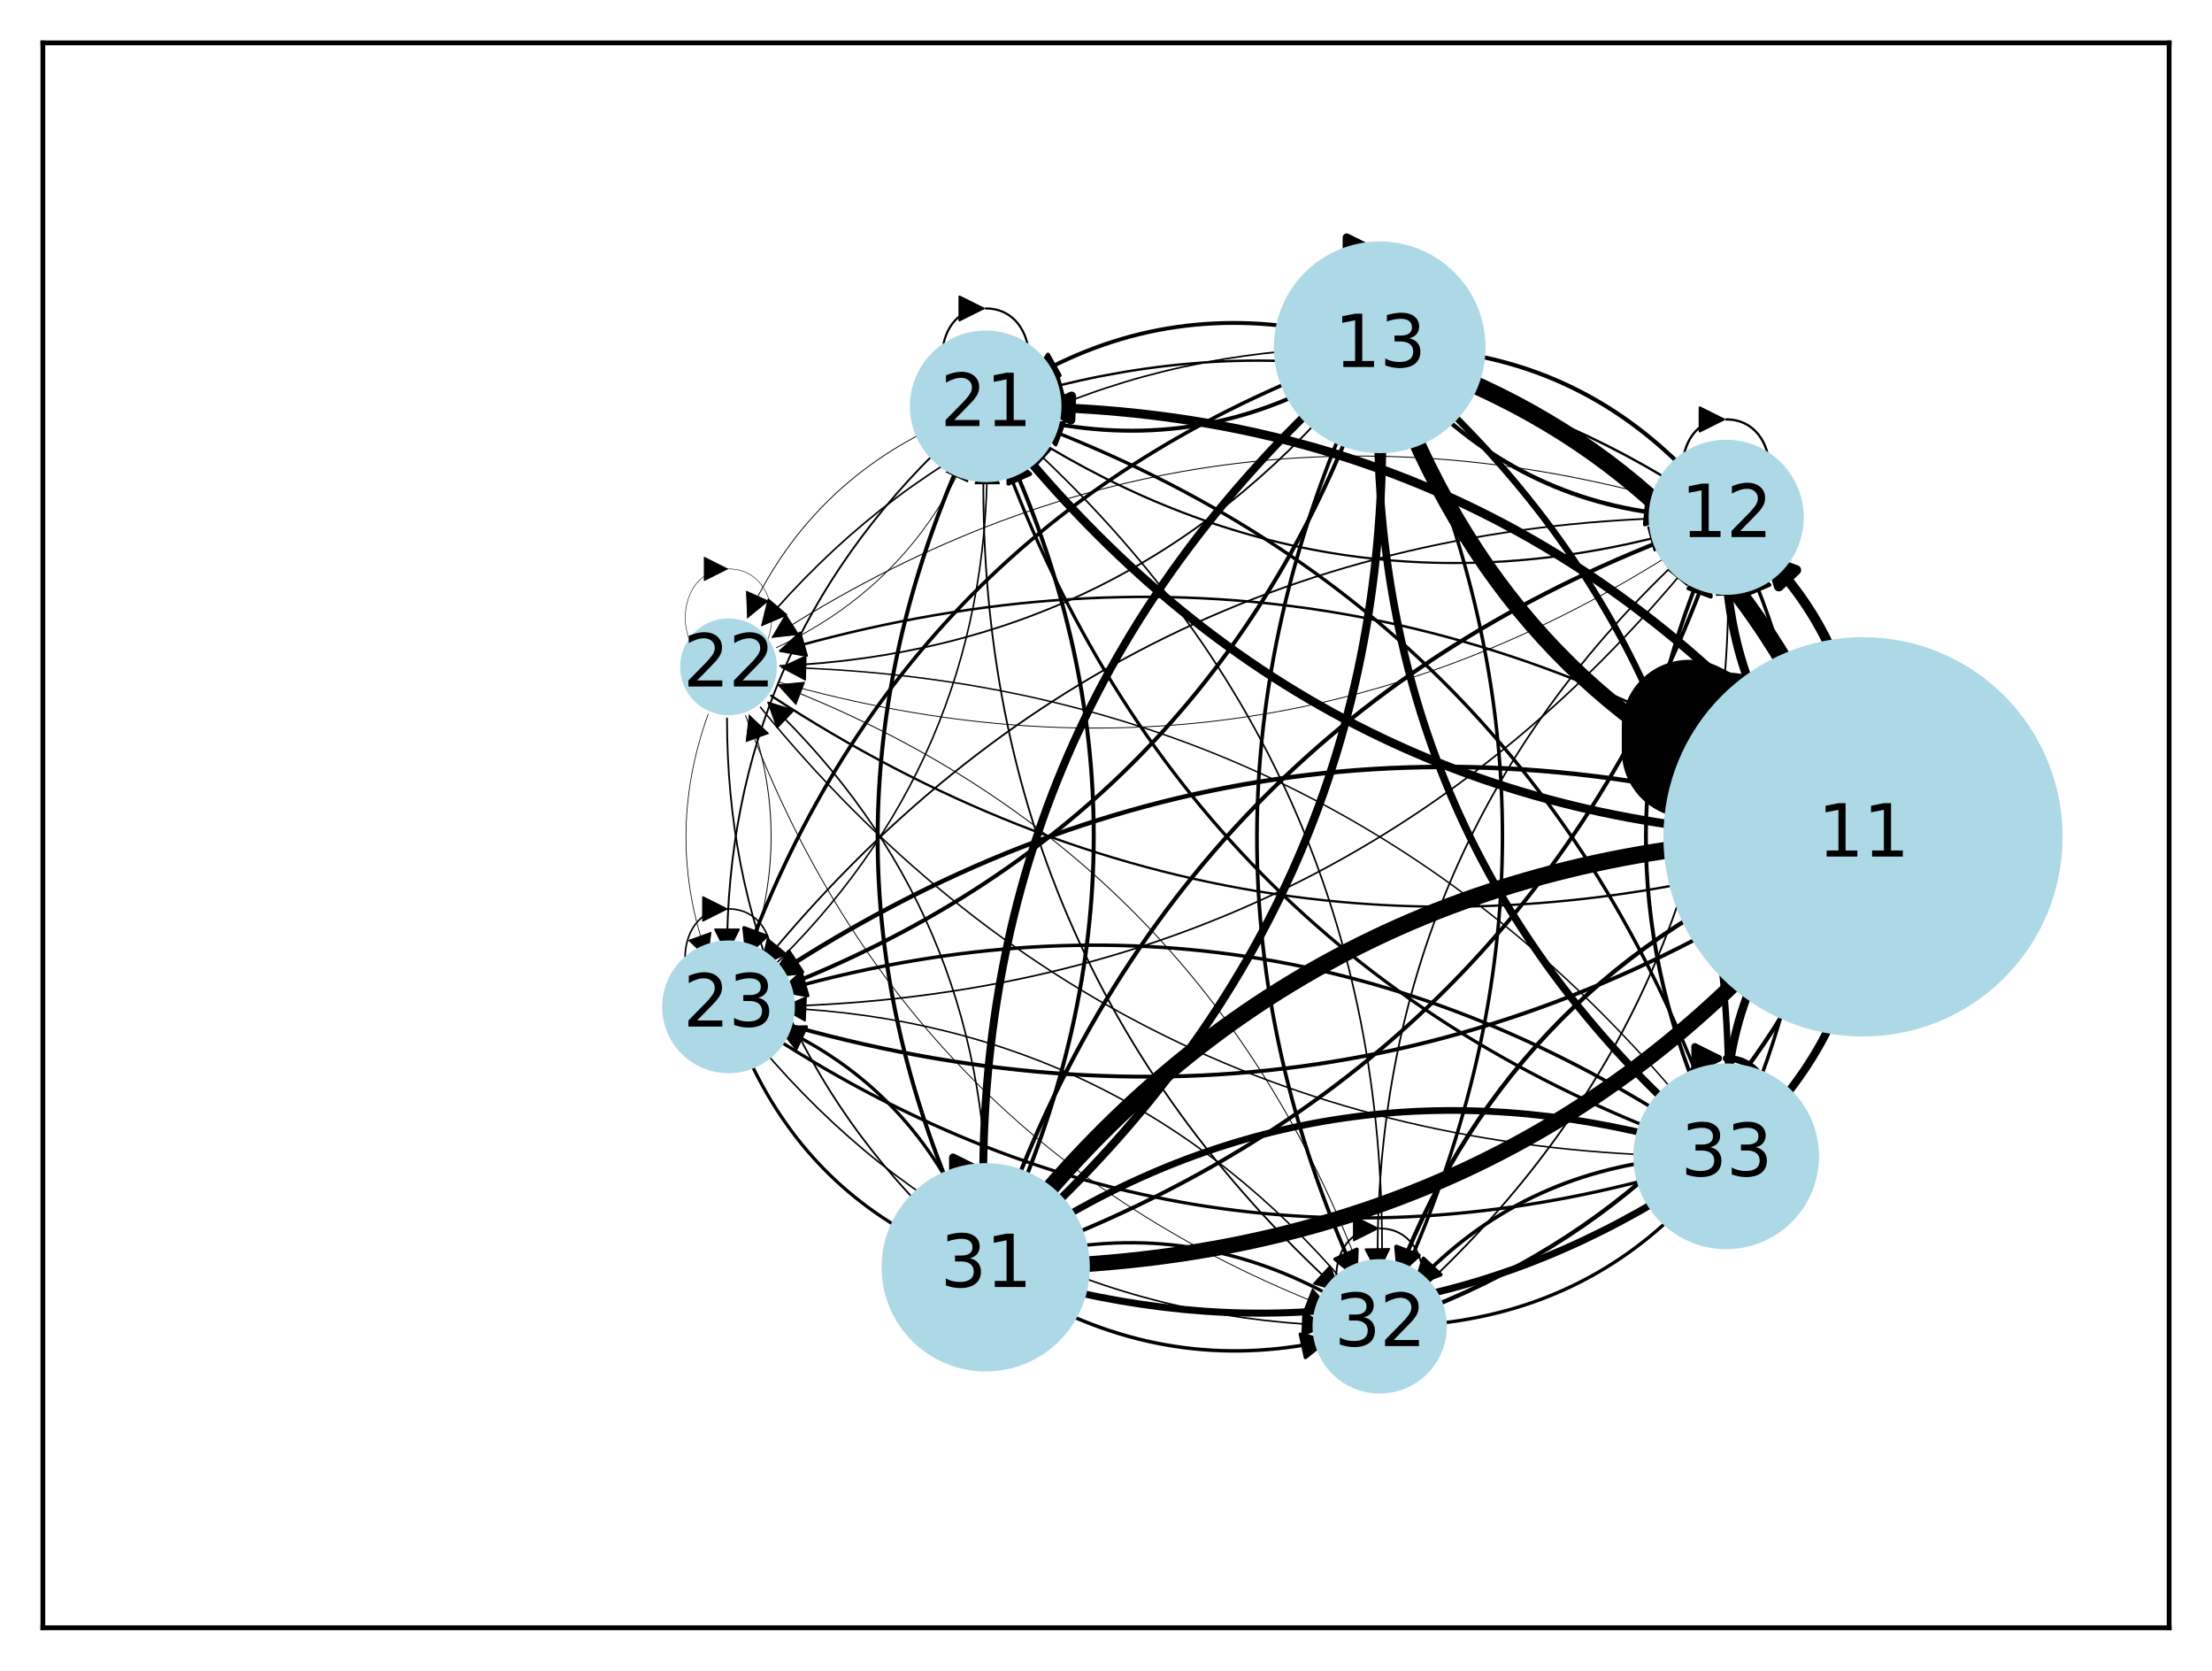 <?xml version="1.0" encoding="utf-8" standalone="no"?>
<!DOCTYPE svg PUBLIC "-//W3C//DTD SVG 1.1//EN"
  "http://www.w3.org/Graphics/SVG/1.1/DTD/svg11.dtd">
<svg xmlns:xlink="http://www.w3.org/1999/xlink" width="371.52pt" height="280.512pt" viewBox="0 0 371.52 280.512" xmlns="http://www.w3.org/2000/svg" version="1.1">
 <defs>
  <style type="text/css">*{stroke-linejoin: round; stroke-linecap: butt}</style>
 </defs>
 <g id="figure_1">
  <g id="patch_1">
   <path d="M 0 280.512 
L 371.52 280.512 
L 371.52 0 
L 0 0 
L 0 280.512 
z
" style="fill: none"/>
  </g>
  <g id="axes_1">
   <g id="patch_2">
    <path d="M 7.2 273.312 
L 364.32 273.312 
L 364.32 7.2 
L 7.2 7.2 
L 7.2 273.312 
z
" style="fill: none"/>
   </g>
   <g id="patch_3">
    <path d="M 312.907 124.069 
C 322.581 124.069 322.581 140.508 312.907 140.508 
C 303.233 140.508 303.233 124.069 287.675 124.069 
" clip-path="url(#pac639b29e4)" style="fill: none; stroke: #000000; stroke-width: 22.568; stroke-linecap: round"/>
    <path d="M 283.675 122.069 
L 287.675 124.069 
L 283.675 126.069 
z
" clip-path="url(#pac639b29e4)" style="stroke: #000000; stroke-width: 22.568; stroke-linecap: round"/>
   </g>
   <g id="patch_4">
    <path d="M 312.932 131.851 
Q 311.672 109.291 297.486 94.174 
" clip-path="url(#pac639b29e4)" style="fill: none; stroke: #000000; stroke-width: 1.668; stroke-linecap: round"/>
    <path d="M 298.765 98.46 
L 297.486 94.174 
L 301.681 95.723 
z
" clip-path="url(#pac639b29e4)" style="stroke: #000000; stroke-width: 1.668; stroke-linecap: round"/>
   </g>
   <g id="patch_5">
    <path d="M 309.993 132.351 
Q 290.263 81.688 242.956 62.585 
" clip-path="url(#pac639b29e4)" style="fill: none; stroke: #000000; stroke-width: 2.997; stroke-linecap: round"/>
    <path d="M 245.916 65.937 
L 242.956 62.585 
L 247.414 62.228 
z
" clip-path="url(#pac639b29e4)" style="stroke: #000000; stroke-width: 2.997; stroke-linecap: round"/>
   </g>
   <g id="patch_6">
    <path d="M 307.525 133.72 
Q 255.661 70.874 175.917 68.383 
" clip-path="url(#pac639b29e4)" style="fill: none; stroke: #000000; stroke-width: 1.521; stroke-linecap: round"/>
    <path d="M 179.853 70.507 
L 175.917 68.383 
L 179.978 66.509 
z
" clip-path="url(#pac639b29e4)" style="stroke: #000000; stroke-width: 1.521; stroke-linecap: round"/>
   </g>
   <g id="patch_7">
    <path d="M 305.742 135.648 
Q 224.219 82.304 131.092 109.284 
" clip-path="url(#pac639b29e4)" style="fill: none; stroke: #000000; stroke-width: 0.418; stroke-linecap: round"/>
    <path d="M 135.491 110.092 
L 131.092 109.284 
L 134.378 106.25 
z
" clip-path="url(#pac639b29e4)" style="stroke: #000000; stroke-width: 0.418; stroke-linecap: round"/>
   </g>
   <g id="patch_8">
    <path d="M 304.633 137.961 
Q 211.056 110.849 130.238 163.729 
" clip-path="url(#pac639b29e4)" style="fill: none; stroke: #000000; stroke-width: 0.754; stroke-linecap: round"/>
    <path d="M 134.68 163.212 
L 130.238 163.729 
L 132.49 159.865 
z
" clip-path="url(#pac639b29e4)" style="stroke: #000000; stroke-width: 0.754; stroke-linecap: round"/>
   </g>
   <g id="patch_9">
    <path d="M 304.245 140.609 
Q 222.801 143.153 172.978 203.526 
" clip-path="url(#pac639b29e4)" style="fill: none; stroke: #000000; stroke-width: 2.868; stroke-linecap: round"/>
    <path d="M 177.067 201.714 
L 172.978 203.526 
L 173.981 199.168 
z
" clip-path="url(#pac639b29e4)" style="stroke: #000000; stroke-width: 2.868; stroke-linecap: round"/>
   </g>
   <g id="patch_10">
    <path d="M 304.787 143.523 
Q 254.373 163.881 234.936 213.794 
" clip-path="url(#pac639b29e4)" style="fill: none; stroke: #000000; stroke-width: 0.72; stroke-linecap: round"/>
    <path d="M 238.252 210.792 
L 234.936 213.794 
L 234.524 209.341 
z
" clip-path="url(#pac639b29e4)" style="stroke: #000000; stroke-width: 0.72; stroke-linecap: round"/>
   </g>
   <g id="patch_11">
    <path d="M 306.622 146.461 
Q 291.159 162.937 289.986 183.943 
" clip-path="url(#pac639b29e4)" style="fill: none; stroke: #000000; stroke-width: 1.393; stroke-linecap: round"/>
    <path d="M 292.206 180.061 
L 289.986 183.943 
L 288.212 179.837 
z
" clip-path="url(#pac639b29e4)" style="stroke: #000000; stroke-width: 1.393; stroke-linecap: round"/>
   </g>
   <g id="patch_12">
    <path d="M 289.899 95.518 
Q 291.159 118.078 305.504 133.363 
" clip-path="url(#pac639b29e4)" style="fill: none; stroke: #000000; stroke-width: 1.46; stroke-linecap: round"/>
    <path d="M 304.225 129.078 
L 305.504 133.363 
L 301.308 131.815 
z
" clip-path="url(#pac639b29e4)" style="stroke: #000000; stroke-width: 1.46; stroke-linecap: round"/>
   </g>
   <g id="patch_13">
    <path d="M 289.924 70.422 
C 299.598 70.422 299.598 86.861 289.924 86.861 
C 280.25 86.861 280.25 70.422 289.493 70.422 
" clip-path="url(#pac639b29e4)" style="fill: none; stroke: #000000; stroke-width: 0.386; stroke-linecap: round"/>
    <path d="M 285.493 68.422 
L 289.493 70.422 
L 285.493 72.422 
z
" clip-path="url(#pac639b29e4)" style="stroke: #000000; stroke-width: 0.386; stroke-linecap: round"/>
   </g>
   <g id="patch_14">
    <path d="M 284.336 80.243 
Q 266.432 61.165 241.158 58.757 
" clip-path="url(#pac639b29e4)" style="fill: none; stroke: #000000; stroke-width: 0.692; stroke-linecap: round"/>
    <path d="M 244.95 61.128 
L 241.158 58.757 
L 245.329 57.146 
z
" clip-path="url(#pac639b29e4)" style="stroke: #000000; stroke-width: 0.692; stroke-linecap: round"/>
   </g>
   <g id="patch_15">
    <path d="M 282.715 82.064 
Q 231.854 50.088 174.287 65.639 
" clip-path="url(#pac639b29e4)" style="fill: none; stroke: #000000; stroke-width: 0.4; stroke-linecap: round"/>
    <path d="M 178.67 66.526 
L 174.287 65.639 
L 177.627 62.665 
z
" clip-path="url(#pac639b29e4)" style="stroke: #000000; stroke-width: 0.4; stroke-linecap: round"/>
   </g>
   <g id="patch_16">
    <path d="M 281.643 84.332 
Q 200.42 61.208 129.686 107.024 
" clip-path="url(#pac639b29e4)" style="fill: none; stroke: #000000; stroke-width: 0.156; stroke-linecap: round"/>
    <path d="M 134.131 106.528 
L 129.686 107.024 
L 131.956 103.171 
z
" clip-path="url(#pac639b29e4)" style="stroke: #000000; stroke-width: 0.156; stroke-linecap: round"/>
   </g>
   <g id="patch_17">
    <path d="M 281.263 86.941 
Q 187.244 89.426 127.94 161.994 
" clip-path="url(#pac639b29e4)" style="fill: none; stroke: #000000; stroke-width: 0.298; stroke-linecap: round"/>
    <path d="M 132.02 160.163 
L 127.94 161.994 
L 128.922 157.631 
z
" clip-path="url(#pac639b29e4)" style="stroke: #000000; stroke-width: 0.298; stroke-linecap: round"/>
   </g>
   <g id="patch_18">
    <path d="M 281.778 89.796 
Q 198.916 121.355 168.656 203.878 
" clip-path="url(#pac639b29e4)" style="fill: none; stroke: #000000; stroke-width: 0.691; stroke-linecap: round"/>
    <path d="M 171.91 200.811 
L 168.656 203.878 
L 168.155 199.433 
z
" clip-path="url(#pac639b29e4)" style="stroke: #000000; stroke-width: 0.691; stroke-linecap: round"/>
   </g>
   <g id="patch_19">
    <path d="M 283.437 92.594 
Q 230.275 141.69 231.401 213.725 
" clip-path="url(#pac639b29e4)" style="fill: none; stroke: #000000; stroke-width: 0.286; stroke-linecap: round"/>
    <path d="M 233.339 209.694 
L 231.401 213.725 
L 229.339 209.757 
z
" clip-path="url(#pac639b29e4)" style="stroke: #000000; stroke-width: 0.286; stroke-linecap: round"/>
   </g>
   <g id="patch_20">
    <path d="M 286.284 94.716 
Q 266.741 140.507 285.999 185.631 
" clip-path="url(#pac639b29e4)" style="fill: none; stroke: #000000; stroke-width: 0.649; stroke-linecap: round"/>
    <path d="M 286.268 181.167 
L 285.999 185.631 
L 282.589 182.737 
z
" clip-path="url(#pac639b29e4)" style="stroke: #000000; stroke-width: 0.649; stroke-linecap: round"/>
   </g>
   <g id="patch_21">
    <path d="M 234.645 66.473 
Q 254.374 117.135 301.974 136.357 
" clip-path="url(#pac639b29e4)" style="fill: none; stroke: #000000; stroke-width: 2.714; stroke-linecap: round"/>
    <path d="M 299.014 133.005 
L 301.974 136.357 
L 297.516 136.714 
z
" clip-path="url(#pac639b29e4)" style="stroke: #000000; stroke-width: 2.714; stroke-linecap: round"/>
   </g>
   <g id="patch_22">
    <path d="M 237.32 64.934 
Q 255.224 84.011 280.468 86.416 
" clip-path="url(#pac639b29e4)" style="fill: none; stroke: #000000; stroke-width: 0.719; stroke-linecap: round"/>
    <path d="M 276.676 84.046 
L 280.468 86.416 
L 276.297 88.028 
z
" clip-path="url(#pac639b29e4)" style="stroke: #000000; stroke-width: 0.719; stroke-linecap: round"/>
   </g>
   <g id="patch_23">
    <path d="M 231.731 41.877 
C 241.405 41.877 241.405 58.316 231.731 58.316 
C 222.057 58.316 222.057 41.877 230.194 41.877 
" clip-path="url(#pac639b29e4)" style="fill: none; stroke: #000000; stroke-width: 1.374; stroke-linecap: round"/>
    <path d="M 226.194 39.877 
L 230.194 41.877 
L 226.194 43.877 
z
" clip-path="url(#pac639b29e4)" style="stroke: #000000; stroke-width: 1.374; stroke-linecap: round"/>
   </g>
   <g id="patch_24">
    <path d="M 223.374 56.035 
Q 196.681 50.184 173.513 63.242 
" clip-path="url(#pac639b29e4)" style="fill: none; stroke: #000000; stroke-width: 0.654; stroke-linecap: round"/>
    <path d="M 177.979 63.02 
L 173.513 63.242 
L 176.015 59.535 
z
" clip-path="url(#pac639b29e4)" style="stroke: #000000; stroke-width: 0.654; stroke-linecap: round"/>
   </g>
   <g id="patch_25">
    <path d="M 223.068 58.476 
Q 165.249 61.093 127.988 104.98 
" clip-path="url(#pac639b29e4)" style="fill: none; stroke: #000000; stroke-width: 0.275; stroke-linecap: round"/>
    <path d="M 132.101 103.226 
L 127.988 104.98 
L 129.052 100.637 
z
" clip-path="url(#pac639b29e4)" style="stroke: #000000; stroke-width: 0.275; stroke-linecap: round"/>
   </g>
   <g id="patch_26">
    <path d="M 223.588 61.272 
Q 152.007 88.953 125.455 160.24 
" clip-path="url(#pac639b29e4)" style="fill: none; stroke: #000000; stroke-width: 0.604; stroke-linecap: round"/>
    <path d="M 128.725 157.189 
L 125.455 160.24 
L 124.977 155.793 
z
" clip-path="url(#pac639b29e4)" style="stroke: #000000; stroke-width: 0.604; stroke-linecap: round"/>
   </g>
   <g id="patch_27">
    <path d="M 225.226 64.035 
Q 163.451 120.476 165.178 202.657 
" clip-path="url(#pac639b29e4)" style="fill: none; stroke: #000000; stroke-width: 1.321; stroke-linecap: round"/>
    <path d="M 167.093 198.616 
L 165.178 202.657 
L 163.094 198.7 
z
" clip-path="url(#pac639b29e4)" style="stroke: #000000; stroke-width: 1.321; stroke-linecap: round"/>
   </g>
   <g id="patch_28">
    <path d="M 228.008 66.134 
Q 194.358 140.508 227.722 214.251 
" clip-path="url(#pac639b29e4)" style="fill: none; stroke: #000000; stroke-width: 0.619; stroke-linecap: round"/>
    <path d="M 227.896 209.782 
L 227.722 214.251 
L 224.251 211.431 
z
" clip-path="url(#pac639b29e4)" style="stroke: #000000; stroke-width: 0.619; stroke-linecap: round"/>
   </g>
   <g id="patch_29">
    <path d="M 231.406 66.967 
Q 230.274 139.322 282.394 187.458 
" clip-path="url(#pac639b29e4)" style="fill: none; stroke: #000000; stroke-width: 1.266; stroke-linecap: round"/>
    <path d="M 280.812 183.275 
L 282.394 187.458 
L 278.098 186.213 
z
" clip-path="url(#pac639b29e4)" style="stroke: #000000; stroke-width: 1.266; stroke-linecap: round"/>
   </g>
   <g id="patch_30">
    <path d="M 170.938 75.017 
Q 222.802 137.863 302.634 140.357 
" clip-path="url(#pac639b29e4)" style="fill: none; stroke: #000000; stroke-width: 1.442; stroke-linecap: round"/>
    <path d="M 298.699 138.233 
L 302.634 140.357 
L 298.574 142.231 
z
" clip-path="url(#pac639b29e4)" style="stroke: #000000; stroke-width: 1.442; stroke-linecap: round"/>
   </g>
   <g id="patch_31">
    <path d="M 172.765 73.026 
Q 223.627 105.002 281.235 89.44 
" clip-path="url(#pac639b29e4)" style="fill: none; stroke: #000000; stroke-width: 0.361; stroke-linecap: round"/>
    <path d="M 276.852 88.552 
L 281.235 89.44 
L 277.895 92.414 
z
" clip-path="url(#pac639b29e4)" style="stroke: #000000; stroke-width: 0.361; stroke-linecap: round"/>
   </g>
   <g id="patch_32">
    <path d="M 173.913 70.51 
Q 200.606 76.361 223.76 63.312 
" clip-path="url(#pac639b29e4)" style="fill: none; stroke: #000000; stroke-width: 0.67; stroke-linecap: round"/>
    <path d="M 219.293 63.533 
L 223.76 63.312 
L 221.257 67.018 
z
" clip-path="url(#pac639b29e4)" style="stroke: #000000; stroke-width: 0.67; stroke-linecap: round"/>
   </g>
   <g id="patch_33">
    <path d="M 165.556 51.791 
C 175.23 51.791 175.23 68.229 165.556 68.229 
C 155.882 68.229 155.882 51.791 165.157 51.791 
" clip-path="url(#pac639b29e4)" style="fill: none; stroke: #000000; stroke-width: 0.357; stroke-linecap: round"/>
    <path d="M 161.157 49.791 
L 165.157 51.791 
L 161.157 53.791 
z
" clip-path="url(#pac639b29e4)" style="stroke: #000000; stroke-width: 0.357; stroke-linecap: round"/>
   </g>
   <g id="patch_34">
    <path d="M 157.515 71.45 
Q 135.486 81.728 125.549 103.737 
" clip-path="url(#pac639b29e4)" style="fill: none; stroke: #000000; stroke-width: 0.143; stroke-linecap: round"/>
    <path d="M 129.018 100.914 
L 125.549 103.737 
L 125.373 99.268 
z
" clip-path="url(#pac639b29e4)" style="stroke: #000000; stroke-width: 0.143; stroke-linecap: round"/>
   </g>
   <g id="patch_35">
    <path d="M 159.11 74.015 
Q 122.104 109.28 122.105 160.052 
" clip-path="url(#pac639b29e4)" style="fill: none; stroke: #000000; stroke-width: 0.31; stroke-linecap: round"/>
    <path d="M 124.105 156.052 
L 122.105 160.052 
L 120.105 156.052 
z
" clip-path="url(#pac639b29e4)" style="stroke: #000000; stroke-width: 0.31; stroke-linecap: round"/>
   </g>
   <g id="patch_36">
    <path d="M 161.853 76.06 
Q 133.12 140.507 161.548 204.272 
" clip-path="url(#pac639b29e4)" style="fill: none; stroke: #000000; stroke-width: 0.669; stroke-linecap: round"/>
    <path d="M 161.746 199.804 
L 161.548 204.272 
L 158.092 201.433 
z
" clip-path="url(#pac639b29e4)" style="stroke: #000000; stroke-width: 0.669; stroke-linecap: round"/>
   </g>
   <g id="patch_37">
    <path d="M 165.209 76.884 
Q 163.452 160.542 224.984 216.76 
" clip-path="url(#pac639b29e4)" style="fill: none; stroke: #000000; stroke-width: 0.295; stroke-linecap: round"/>
    <path d="M 223.38 212.586 
L 224.984 216.76 
L 220.682 215.539 
z
" clip-path="url(#pac639b29e4)" style="stroke: #000000; stroke-width: 0.295; stroke-linecap: round"/>
   </g>
   <g id="patch_38">
    <path d="M 168.389 76.412 
Q 198.915 159.66 281.213 191.005 
" clip-path="url(#pac639b29e4)" style="fill: none; stroke: #000000; stroke-width: 0.539; stroke-linecap: round"/>
    <path d="M 278.187 187.713 
L 281.213 191.005 
L 276.764 191.451 
z
" clip-path="url(#pac639b29e4)" style="stroke: #000000; stroke-width: 0.539; stroke-linecap: round"/>
   </g>
   <g id="patch_39">
    <path d="M 129.528 116.823 
Q 211.051 170.166 304.213 143.176 
" clip-path="url(#pac639b29e4)" style="fill: none; stroke: #000000; stroke-width: 0.385; stroke-linecap: round"/>
    <path d="M 299.815 142.368 
L 304.213 143.176 
L 300.928 146.21 
z
" clip-path="url(#pac639b29e4)" style="stroke: #000000; stroke-width: 0.385; stroke-linecap: round"/>
   </g>
   <g id="patch_40">
    <path d="M 130.645 114.491 
Q 211.867 137.616 282.613 91.792 
" clip-path="url(#pac639b29e4)" style="fill: none; stroke: #000000; stroke-width: 0.144; stroke-linecap: round"/>
    <path d="M 278.168 92.288 
L 282.613 91.792 
L 280.343 95.645 
z
" clip-path="url(#pac639b29e4)" style="stroke: #000000; stroke-width: 0.144; stroke-linecap: round"/>
   </g>
   <g id="patch_41">
    <path d="M 131.026 111.803 
Q 188.845 109.185 226.09 65.318 
" clip-path="url(#pac639b29e4)" style="fill: none; stroke: #000000; stroke-width: 0.298; stroke-linecap: round"/>
    <path d="M 221.976 67.072 
L 226.09 65.318 
L 225.026 69.661 
z
" clip-path="url(#pac639b29e4)" style="stroke: #000000; stroke-width: 0.298; stroke-linecap: round"/>
   </g>
   <g id="patch_42">
    <path d="M 130.405 108.742 
Q 152.433 98.464 162.371 76.453 
" clip-path="url(#pac639b29e4)" style="fill: none; stroke: #000000; stroke-width: 0.141; stroke-linecap: round"/>
    <path d="M 158.902 79.276 
L 162.371 76.453 
L 162.548 80.922 
z
" clip-path="url(#pac639b29e4)" style="stroke: #000000; stroke-width: 0.141; stroke-linecap: round"/>
   </g>
   <g id="patch_43">
    <path d="M 122.363 95.524 
C 132.037 95.524 132.037 111.963 122.363 111.963 
C 112.689 111.963 112.689 95.524 122.269 95.524 
" clip-path="url(#pac639b29e4)" style="fill: none; stroke: #000000; stroke-width: 0.084; stroke-linecap: round"/>
    <path d="M 118.269 93.524 
L 122.269 95.524 
L 118.269 97.524 
z
" clip-path="url(#pac639b29e4)" style="stroke: #000000; stroke-width: 0.084; stroke-linecap: round"/>
   </g>
   <g id="patch_44">
    <path d="M 118.94 119.918 
Q 111.514 140.507 118.895 160.972 
" clip-path="url(#pac639b29e4)" style="fill: none; stroke: #000000; stroke-width: 0.119; stroke-linecap: round"/>
    <path d="M 119.419 156.531 
L 118.895 160.972 
L 115.656 157.888 
z
" clip-path="url(#pac639b29e4)" style="stroke: #000000; stroke-width: 0.119; stroke-linecap: round"/>
   </g>
   <g id="patch_45">
    <path d="M 122.105 120.62 
Q 122.106 171.739 158.874 206.777 
" clip-path="url(#pac639b29e4)" style="fill: none; stroke: #000000; stroke-width: 0.294; stroke-linecap: round"/>
    <path d="M 157.358 202.569 
L 158.874 206.777 
L 154.599 205.465 
z
" clip-path="url(#pac639b29e4)" style="stroke: #000000; stroke-width: 0.294; stroke-linecap: round"/>
   </g>
   <g id="patch_46">
    <path d="M 125.218 120.142 
Q 152.006 192.062 223.434 219.684 
" clip-path="url(#pac639b29e4)" style="fill: none; stroke: #000000; stroke-width: 0.146; stroke-linecap: round"/>
    <path d="M 220.425 216.376 
L 223.434 219.684 
L 218.982 220.107 
z
" clip-path="url(#pac639b29e4)" style="stroke: #000000; stroke-width: 0.146; stroke-linecap: round"/>
   </g>
   <g id="patch_47">
    <path d="M 127.728 118.763 
Q 187.244 191.589 280.979 194.067 
" clip-path="url(#pac639b29e4)" style="fill: none; stroke: #000000; stroke-width: 0.254; stroke-linecap: round"/>
    <path d="M 277.033 191.962 
L 280.979 194.067 
L 276.927 195.961 
z
" clip-path="url(#pac639b29e4)" style="stroke: #000000; stroke-width: 0.254; stroke-linecap: round"/>
   </g>
   <g id="patch_48">
    <path d="M 130.637 171.6 
Q 224.214 198.712 305.13 145.768 
" clip-path="url(#pac639b29e4)" style="fill: none; stroke: #000000; stroke-width: 0.649; stroke-linecap: round"/>
    <path d="M 300.688 146.285 
L 305.13 145.768 
L 302.878 149.632 
z
" clip-path="url(#pac639b29e4)" style="stroke: #000000; stroke-width: 0.649; stroke-linecap: round"/>
   </g>
   <g id="patch_49">
    <path d="M 131.025 168.973 
Q 225.043 166.487 284.361 93.903 
" clip-path="url(#pac639b29e4)" style="fill: none; stroke: #000000; stroke-width: 0.279; stroke-linecap: round"/>
    <path d="M 280.281 95.735 
L 284.361 93.903 
L 283.379 98.266 
z
" clip-path="url(#pac639b29e4)" style="stroke: #000000; stroke-width: 0.279; stroke-linecap: round"/>
   </g>
   <g id="patch_50">
    <path d="M 130.506 166.097 
Q 202.087 138.415 228.614 67.198 
" clip-path="url(#pac639b29e4)" style="fill: none; stroke: #000000; stroke-width: 0.67; stroke-linecap: round"/>
    <path d="M 225.344 70.248 
L 228.614 67.198 
L 229.092 71.644 
z
" clip-path="url(#pac639b29e4)" style="stroke: #000000; stroke-width: 0.67; stroke-linecap: round"/>
   </g>
   <g id="patch_51">
    <path d="M 128.809 163.268 
Q 165.815 128.002 165.814 77.177 
" clip-path="url(#pac639b29e4)" style="fill: none; stroke: #000000; stroke-width: 0.263; stroke-linecap: round"/>
    <path d="M 163.814 81.177 
L 165.814 77.177 
L 167.814 81.177 
z
" clip-path="url(#pac639b29e4)" style="stroke: #000000; stroke-width: 0.263; stroke-linecap: round"/>
   </g>
   <g id="patch_52">
    <path d="M 125.787 161.098 
Q 133.212 140.508 125.844 120.076 
" clip-path="url(#pac639b29e4)" style="fill: none; stroke: #000000; stroke-width: 0.149; stroke-linecap: round"/>
    <path d="M 125.319 124.517 
L 125.844 120.076 
L 129.082 123.16 
z
" clip-path="url(#pac639b29e4)" style="stroke: #000000; stroke-width: 0.149; stroke-linecap: round"/>
   </g>
   <g id="patch_53">
    <path d="M 122.363 152.615 
C 132.037 152.615 132.037 169.053 122.363 169.053 
C 112.689 169.053 112.689 152.615 122.064 152.615 
" clip-path="url(#pac639b29e4)" style="fill: none; stroke: #000000; stroke-width: 0.268; stroke-linecap: round"/>
    <path d="M 118.064 150.615 
L 122.064 152.615 
L 118.064 154.615 
z
" clip-path="url(#pac639b29e4)" style="stroke: #000000; stroke-width: 0.268; stroke-linecap: round"/>
   </g>
   <g id="patch_54">
    <path d="M 125.484 177.134 
Q 135.487 199.288 156.962 209.308 
" clip-path="url(#pac639b29e4)" style="fill: none; stroke: #000000; stroke-width: 0.546; stroke-linecap: round"/>
    <path d="M 154.183 205.804 
L 156.962 209.308 
L 152.492 209.429 
z
" clip-path="url(#pac639b29e4)" style="stroke: #000000; stroke-width: 0.546; stroke-linecap: round"/>
   </g>
   <g id="patch_55">
    <path d="M 127.792 175.805 
Q 165.254 219.925 222.775 222.527 
" clip-path="url(#pac639b29e4)" style="fill: none; stroke: #000000; stroke-width: 0.268; stroke-linecap: round"/>
    <path d="M 218.869 220.348 
L 222.775 222.527 
L 218.688 224.344 
z
" clip-path="url(#pac639b29e4)" style="stroke: #000000; stroke-width: 0.268; stroke-linecap: round"/>
   </g>
   <g id="patch_56">
    <path d="M 129.54 173.897 
Q 200.421 219.808 281.067 196.848 
" clip-path="url(#pac639b29e4)" style="fill: none; stroke: #000000; stroke-width: 0.536; stroke-linecap: round"/>
    <path d="M 276.672 196.019 
L 281.067 196.848 
L 277.767 199.866 
z
" clip-path="url(#pac639b29e4)" style="stroke: #000000; stroke-width: 0.536; stroke-linecap: round"/>
   </g>
   <g id="patch_57">
    <path d="M 174.218 212.686 
Q 255.661 210.141 305.66 149.556 
" clip-path="url(#pac639b29e4)" style="fill: none; stroke: #000000; stroke-width: 2.622; stroke-linecap: round"/>
    <path d="M 301.571 151.368 
L 305.66 149.556 
L 304.656 153.914 
z
" clip-path="url(#pac639b29e4)" style="stroke: #000000; stroke-width: 2.622; stroke-linecap: round"/>
   </g>
   <g id="patch_58">
    <path d="M 173.703 209.852 
Q 256.564 178.292 286.839 95.732 
" clip-path="url(#pac639b29e4)" style="fill: none; stroke: #000000; stroke-width: 0.655; stroke-linecap: round"/>
    <path d="M 283.584 98.799 
L 286.839 95.732 
L 287.339 100.176 
z
" clip-path="url(#pac639b29e4)" style="stroke: #000000; stroke-width: 0.655; stroke-linecap: round"/>
   </g>
   <g id="patch_59">
    <path d="M 172.061 207.068 
Q 233.836 150.626 232.11 68.495 
" clip-path="url(#pac639b29e4)" style="fill: none; stroke: #000000; stroke-width: 1.366; stroke-linecap: round"/>
    <path d="M 230.195 72.536 
L 232.11 68.495 
L 234.194 72.452 
z
" clip-path="url(#pac639b29e4)" style="stroke: #000000; stroke-width: 1.366; stroke-linecap: round"/>
   </g>
   <g id="patch_60">
    <path d="M 169.259 204.956 
Q 197.992 140.509 169.563 76.742 
" clip-path="url(#pac639b29e4)" style="fill: none; stroke: #000000; stroke-width: 0.667; stroke-linecap: round"/>
    <path d="M 169.365 81.21 
L 169.563 76.742 
L 173.019 79.581 
z
" clip-path="url(#pac639b29e4)" style="stroke: #000000; stroke-width: 0.667; stroke-linecap: round"/>
   </g>
   <g id="patch_61">
    <path d="M 165.814 204.129 
Q 165.813 153.011 129.03 117.959 
" clip-path="url(#pac639b29e4)" style="fill: none; stroke: #000000; stroke-width: 0.276; stroke-linecap: round"/>
    <path d="M 130.546 122.166 
L 129.03 117.959 
L 133.306 119.27 
z
" clip-path="url(#pac639b29e4)" style="stroke: #000000; stroke-width: 0.276; stroke-linecap: round"/>
   </g>
   <g id="patch_62">
    <path d="M 162.435 204.706 
Q 152.433 182.551 130.963 172.534 
" clip-path="url(#pac639b29e4)" style="fill: none; stroke: #000000; stroke-width: 0.551; stroke-linecap: round"/>
    <path d="M 133.742 176.038 
L 130.963 172.534 
L 135.433 172.413 
z
" clip-path="url(#pac639b29e4)" style="stroke: #000000; stroke-width: 0.551; stroke-linecap: round"/>
   </g>
   <g id="patch_63">
    <path d="M 165.556 196.348 
C 175.23 196.348 175.23 212.787 165.556 212.787 
C 155.882 212.787 155.882 196.348 164.066 196.348 
" clip-path="url(#pac639b29e4)" style="fill: none; stroke: #000000; stroke-width: 1.333; stroke-linecap: round"/>
    <path d="M 160.066 194.348 
L 164.066 196.348 
L 160.066 198.348 
z
" clip-path="url(#pac639b29e4)" style="stroke: #000000; stroke-width: 1.333; stroke-linecap: round"/>
   </g>
   <g id="patch_64">
    <path d="M 172.878 217.417 
Q 196.684 230.832 222.738 225.12 
" clip-path="url(#pac639b29e4)" style="fill: none; stroke: #000000; stroke-width: 0.585; stroke-linecap: round"/>
    <path d="M 218.403 224.023 
L 222.738 225.12 
L 219.259 227.931 
z
" clip-path="url(#pac639b29e4)" style="stroke: #000000; stroke-width: 0.585; stroke-linecap: round"/>
   </g>
   <g id="patch_65">
    <path d="M 173.855 215.26 
Q 231.853 230.928 281.596 199.656 
" clip-path="url(#pac639b29e4)" style="fill: none; stroke: #000000; stroke-width: 1.182; stroke-linecap: round"/>
    <path d="M 277.145 200.091 
L 281.596 199.656 
L 279.274 203.478 
z
" clip-path="url(#pac639b29e4)" style="stroke: #000000; stroke-width: 1.182; stroke-linecap: round"/>
   </g>
   <g id="patch_66">
    <path d="M 239.851 219.685 
Q 290.264 199.327 309.704 149.407 
" clip-path="url(#pac639b29e4)" style="fill: none; stroke: #000000; stroke-width: 0.714; stroke-linecap: round"/>
    <path d="M 306.389 152.409 
L 309.704 149.407 
L 310.116 153.86 
z
" clip-path="url(#pac639b29e4)" style="stroke: #000000; stroke-width: 0.714; stroke-linecap: round"/>
   </g>
   <g id="patch_67">
    <path d="M 238.218 216.967 
Q 291.38 167.871 290.254 95.852 
" clip-path="url(#pac639b29e4)" style="fill: none; stroke: #000000; stroke-width: 0.299; stroke-linecap: round"/>
    <path d="M 288.317 99.882 
L 290.254 95.852 
L 292.317 99.82 
z
" clip-path="url(#pac639b29e4)" style="stroke: #000000; stroke-width: 0.299; stroke-linecap: round"/>
   </g>
   <g id="patch_68">
    <path d="M 235.454 214.882 
Q 269.104 140.508 235.723 66.728 
" clip-path="url(#pac639b29e4)" style="fill: none; stroke: #000000; stroke-width: 0.582; stroke-linecap: round"/>
    <path d="M 235.55 71.197 
L 235.723 66.728 
L 239.194 69.548 
z
" clip-path="url(#pac639b29e4)" style="stroke: #000000; stroke-width: 0.582; stroke-linecap: round"/>
   </g>
   <g id="patch_69">
    <path d="M 232.078 214.046 
Q 233.835 130.388 172.288 74.156 
" clip-path="url(#pac639b29e4)" style="fill: none; stroke: #000000; stroke-width: 0.277; stroke-linecap: round"/>
    <path d="M 173.892 78.33 
L 172.288 74.156 
L 176.59 75.377 
z
" clip-path="url(#pac639b29e4)" style="stroke: #000000; stroke-width: 0.277; stroke-linecap: round"/>
   </g>
   <g id="patch_70">
    <path d="M 228.876 214.521 
Q 202.088 142.601 130.67 114.983 
" clip-path="url(#pac639b29e4)" style="fill: none; stroke: #000000; stroke-width: 0.156; stroke-linecap: round"/>
    <path d="M 133.679 118.291 
L 130.67 114.983 
L 135.122 114.56 
z
" clip-path="url(#pac639b29e4)" style="stroke: #000000; stroke-width: 0.156; stroke-linecap: round"/>
   </g>
   <g id="patch_71">
    <path d="M 226.302 215.948 
Q 188.84 171.829 131.307 169.226 
" clip-path="url(#pac639b29e4)" style="fill: none; stroke: #000000; stroke-width: 0.256; stroke-linecap: round"/>
    <path d="M 135.212 171.405 
L 131.307 169.226 
L 135.393 167.409 
z
" clip-path="url(#pac639b29e4)" style="stroke: #000000; stroke-width: 0.256; stroke-linecap: round"/>
   </g>
   <g id="patch_72">
    <path d="M 224.409 218.07 
Q 200.603 204.654 174.527 210.371 
" clip-path="url(#pac639b29e4)" style="fill: none; stroke: #000000; stroke-width: 0.565; stroke-linecap: round"/>
    <path d="M 178.863 211.468 
L 174.527 210.371 
L 178.006 207.561 
z
" clip-path="url(#pac639b29e4)" style="stroke: #000000; stroke-width: 0.565; stroke-linecap: round"/>
   </g>
   <g id="patch_73">
    <path d="M 231.731 206.262 
C 241.405 206.262 241.405 222.7 231.731 222.7 
C 222.057 222.7 222.057 206.262 231.388 206.262 
" clip-path="url(#pac639b29e4)" style="fill: none; stroke: #000000; stroke-width: 0.307; stroke-linecap: round"/>
    <path d="M 227.388 204.262 
L 231.388 206.262 
L 227.388 208.262 
z
" clip-path="url(#pac639b29e4)" style="stroke: #000000; stroke-width: 0.307; stroke-linecap: round"/>
   </g>
   <g id="patch_74">
    <path d="M 240.385 222.332 
Q 266.43 219.851 283.904 201.233 
" clip-path="url(#pac639b29e4)" style="fill: none; stroke: #000000; stroke-width: 0.562; stroke-linecap: round"/>
    <path d="M 279.709 202.781 
L 283.904 201.233 
L 282.625 205.518 
z
" clip-path="url(#pac639b29e4)" style="stroke: #000000; stroke-width: 0.562; stroke-linecap: round"/>
   </g>
   <g id="patch_75">
    <path d="M 296.209 188.202 
Q 311.672 171.726 312.848 150.669 
" clip-path="url(#pac639b29e4)" style="fill: none; stroke: #000000; stroke-width: 1.346; stroke-linecap: round"/>
    <path d="M 310.628 154.551 
L 312.848 150.669 
L 314.622 154.774 
z
" clip-path="url(#pac639b29e4)" style="stroke: #000000; stroke-width: 1.346; stroke-linecap: round"/>
   </g>
   <g id="patch_76">
    <path d="M 293.564 186.3 
Q 313.108 140.509 293.824 95.325 
" clip-path="url(#pac639b29e4)" style="fill: none; stroke: #000000; stroke-width: 0.59; stroke-linecap: round"/>
    <path d="M 293.555 99.789 
L 293.824 95.325 
L 297.234 98.218 
z
" clip-path="url(#pac639b29e4)" style="stroke: #000000; stroke-width: 0.59; stroke-linecap: round"/>
   </g>
   <g id="patch_77">
    <path d="M 290.249 185.504 
Q 291.382 113.148 239.106 64.87 
" clip-path="url(#pac639b29e4)" style="fill: none; stroke: #000000; stroke-width: 1.077; stroke-linecap: round"/>
    <path d="M 240.688 69.053 
L 239.106 64.87 
L 243.402 66.114 
z
" clip-path="url(#pac639b29e4)" style="stroke: #000000; stroke-width: 1.077; stroke-linecap: round"/>
   </g>
   <g id="patch_78">
    <path d="M 287.091 185.972 
Q 256.565 102.724 174.292 71.389 
" clip-path="url(#pac639b29e4)" style="fill: none; stroke: #000000; stroke-width: 0.563; stroke-linecap: round"/>
    <path d="M 177.318 74.681 
L 174.292 71.389 
L 178.742 70.943 
z
" clip-path="url(#pac639b29e4)" style="stroke: #000000; stroke-width: 0.563; stroke-linecap: round"/>
   </g>
   <g id="patch_79">
    <path d="M 284.559 187.355 
Q 225.044 114.529 131.296 112.05 
" clip-path="url(#pac639b29e4)" style="fill: none; stroke: #000000; stroke-width: 0.243; stroke-linecap: round"/>
    <path d="M 135.242 114.155 
L 131.296 112.05 
L 135.348 110.157 
z
" clip-path="url(#pac639b29e4)" style="stroke: #000000; stroke-width: 0.243; stroke-linecap: round"/>
   </g>
   <g id="patch_80">
    <path d="M 282.747 189.311 
Q 211.867 143.4 131.266 166.348 
" clip-path="url(#pac639b29e4)" style="fill: none; stroke: #000000; stroke-width: 0.579; stroke-linecap: round"/>
    <path d="M 135.661 167.176 
L 131.266 166.348 
L 134.566 163.329 
z
" clip-path="url(#pac639b29e4)" style="stroke: #000000; stroke-width: 0.579; stroke-linecap: round"/>
   </g>
   <g id="patch_81">
    <path d="M 281.626 191.681 
Q 223.627 176.014 173.836 207.317 
" clip-path="url(#pac639b29e4)" style="fill: none; stroke: #000000; stroke-width: 1.13; stroke-linecap: round"/>
    <path d="M 178.286 206.881 
L 173.836 207.317 
L 176.158 203.495 
z
" clip-path="url(#pac639b29e4)" style="stroke: #000000; stroke-width: 1.13; stroke-linecap: round"/>
   </g>
   <g id="patch_82">
    <path d="M 281.27 194.523 
Q 255.225 197.004 237.793 215.578 
" clip-path="url(#pac639b29e4)" style="fill: none; stroke: #000000; stroke-width: 0.617; stroke-linecap: round"/>
    <path d="M 241.989 214.03 
L 237.793 215.578 
L 239.072 211.292 
z
" clip-path="url(#pac639b29e4)" style="stroke: #000000; stroke-width: 0.617; stroke-linecap: round"/>
   </g>
   <g id="patch_83">
    <path d="M 289.924 177.717 
C 299.598 177.717 299.598 194.155 289.924 194.155 
C 280.25 194.155 280.25 177.717 288.644 177.717 
" clip-path="url(#pac639b29e4)" style="fill: none; stroke: #000000; stroke-width: 1.145; stroke-linecap: round"/>
    <path d="M 284.644 175.717 
L 288.644 177.717 
L 284.644 179.717 
z
" clip-path="url(#pac639b29e4)" style="stroke: #000000; stroke-width: 1.145; stroke-linecap: round"/>
   </g>
   <g id="matplotlib.axis_1">
    <g id="xtick_1"/>
    <g id="xtick_2"/>
    <g id="xtick_3"/>
    <g id="xtick_4"/>
    <g id="xtick_5"/>
    <g id="xtick_6"/>
    <g id="xtick_7"/>
    <g id="xtick_8"/>
   </g>
   <g id="matplotlib.axis_2">
    <g id="ytick_1"/>
    <g id="ytick_2"/>
    <g id="ytick_3"/>
    <g id="ytick_4"/>
    <g id="ytick_5"/>
    <g id="ytick_6"/>
    <g id="ytick_7"/>
   </g>
   <g id="PathCollection_1">
    <path d="M 312.907 173.536 
C 321.666 173.536 330.067 170.056 336.261 163.862 
C 342.455 157.669 345.935 149.267 345.935 140.508 
C 345.935 131.749 342.455 123.347 336.261 117.154 
C 330.067 110.96 321.666 107.48 312.907 107.48 
C 304.148 107.48 295.746 110.96 289.553 117.154 
C 283.359 123.347 279.879 131.749 279.879 140.508 
C 279.879 149.267 283.359 157.669 289.553 163.862 
C 295.746 170.056 304.148 173.536 312.907 173.536 
z
" clip-path="url(#pac639b29e4)" style="fill: #add8e6; stroke: #add8e6"/>
    <path d="M 289.924 99.385 
C 293.246 99.385 296.432 98.065 298.78 95.717 
C 301.129 93.368 302.448 90.182 302.448 86.861 
C 302.448 83.539 301.129 80.354 298.78 78.005 
C 296.432 75.656 293.246 74.337 289.924 74.337 
C 286.603 74.337 283.417 75.656 281.069 78.005 
C 278.72 80.354 277.4 83.539 277.4 86.861 
C 277.4 90.182 278.72 93.368 281.069 95.717 
C 283.417 98.065 286.603 99.385 289.924 99.385 
z
" clip-path="url(#pac639b29e4)" style="fill: #add8e6; stroke: #add8e6"/>
    <path d="M 231.731 75.589 
C 236.312 75.589 240.706 73.769 243.945 70.53 
C 247.185 67.291 249.005 62.897 249.005 58.316 
C 249.005 53.735 247.185 49.341 243.945 46.101 
C 240.706 42.862 236.312 41.042 231.731 41.042 
C 227.15 41.042 222.756 42.862 219.517 46.101 
C 216.277 49.341 214.457 53.735 214.457 58.316 
C 214.457 62.897 216.277 67.291 219.517 70.53 
C 222.756 73.769 227.15 75.589 231.731 75.589 
z
" clip-path="url(#pac639b29e4)" style="fill: #add8e6; stroke: #add8e6"/>
    <path d="M 165.556 80.458 
C 168.799 80.458 171.91 79.17 174.203 76.877 
C 176.497 74.583 177.785 71.472 177.785 68.229 
C 177.785 64.986 176.497 61.875 174.203 59.582 
C 171.91 57.289 168.799 56 165.556 56 
C 162.313 56 159.202 57.289 156.909 59.582 
C 154.615 61.875 153.327 64.986 153.327 68.229 
C 153.327 71.472 154.615 74.583 156.909 76.877 
C 159.202 79.17 162.313 80.458 165.556 80.458 
z
" clip-path="url(#pac639b29e4)" style="fill: #add8e6; stroke: #add8e6"/>
    <path d="M 122.363 119.596 
C 124.388 119.596 126.329 118.792 127.761 117.36 
C 129.192 115.929 129.997 113.987 129.997 111.963 
C 129.997 109.938 129.192 107.997 127.761 106.565 
C 126.329 105.134 124.388 104.33 122.363 104.33 
C 120.339 104.33 118.397 105.134 116.966 106.565 
C 115.534 107.997 114.73 109.938 114.73 111.963 
C 114.73 113.987 115.534 115.929 116.966 117.36 
C 118.397 118.792 120.339 119.596 122.363 119.596 
z
" clip-path="url(#pac639b29e4)" style="fill: #add8e6; stroke: #add8e6"/>
    <path d="M 122.363 179.701 
C 125.187 179.701 127.896 178.579 129.892 176.582 
C 131.889 174.585 133.011 171.877 133.011 169.053 
C 133.011 166.229 131.889 163.521 129.892 161.524 
C 127.896 159.527 125.187 158.405 122.363 158.405 
C 119.539 158.405 116.831 159.527 114.834 161.524 
C 112.837 163.521 111.716 166.229 111.716 169.053 
C 111.716 171.877 112.837 174.585 114.834 176.582 
C 116.831 178.579 119.539 179.701 122.363 179.701 
z
" clip-path="url(#pac639b29e4)" style="fill: #add8e6; stroke: #add8e6"/>
    <path d="M 165.556 229.776 
C 170.062 229.776 174.383 227.986 177.57 224.8 
C 180.756 221.614 182.546 217.292 182.546 212.787 
C 182.546 208.281 180.756 203.959 177.57 200.773 
C 174.383 197.587 170.062 195.797 165.556 195.797 
C 161.05 195.797 156.728 197.587 153.542 200.773 
C 150.356 203.959 148.566 208.281 148.566 212.787 
C 148.566 217.292 150.356 221.614 153.542 224.8 
C 156.728 227.986 161.05 229.776 165.556 229.776 
z
" clip-path="url(#pac639b29e4)" style="fill: #add8e6; stroke: #add8e6"/>
    <path d="M 231.731 233.482 
C 234.59 233.482 237.333 232.346 239.355 230.324 
C 241.377 228.302 242.513 225.559 242.513 222.7 
C 242.513 219.841 241.377 217.098 239.355 215.076 
C 237.333 213.055 234.59 211.919 231.731 211.919 
C 228.872 211.919 226.129 213.055 224.107 215.076 
C 222.085 217.098 220.949 219.841 220.949 222.7 
C 220.949 225.559 222.085 228.302 224.107 230.324 
C 226.129 232.346 228.872 233.482 231.731 233.482 
z
" clip-path="url(#pac639b29e4)" style="fill: #add8e6; stroke: #add8e6"/>
    <path d="M 289.924 209.25 
C 293.927 209.25 297.767 207.659 300.598 204.829 
C 303.428 201.998 305.019 198.158 305.019 194.155 
C 305.019 190.152 303.428 186.312 300.598 183.482 
C 297.767 180.651 293.927 179.061 289.924 179.061 
C 285.921 179.061 282.082 180.651 279.251 183.482 
C 276.42 186.312 274.83 190.152 274.83 194.155 
C 274.83 198.158 276.42 201.998 279.251 204.829 
C 282.082 207.659 285.921 209.25 289.924 209.25 
z
" clip-path="url(#pac639b29e4)" style="fill: #add8e6; stroke: #add8e6"/>
   </g>
   <g id="patch_84">
    <path d="M 7.2 273.312 
L 7.2 7.2 
" style="fill: none; stroke: #000000; stroke-width: 0.8; stroke-linejoin: miter; stroke-linecap: square"/>
   </g>
   <g id="patch_85">
    <path d="M 364.32 273.312 
L 364.32 7.2 
" style="fill: none; stroke: #000000; stroke-width: 0.8; stroke-linejoin: miter; stroke-linecap: square"/>
   </g>
   <g id="patch_86">
    <path d="M 7.2 273.312 
L 364.32 273.312 
" style="fill: none; stroke: #000000; stroke-width: 0.8; stroke-linejoin: miter; stroke-linecap: square"/>
   </g>
   <g id="patch_87">
    <path d="M 7.2 7.2 
L 364.32 7.2 
" style="fill: none; stroke: #000000; stroke-width: 0.8; stroke-linejoin: miter; stroke-linecap: square"/>
   </g>
   <g id="text_1">
    <g clip-path="url(#pac639b29e4)">
     <!-- 11 -->
     <g transform="translate(305.272 143.819) scale(0.12 -0.12)">
      <defs>
       <path id="DejaVuSans-31" d="M 794 531 
L 1825 531 
L 1825 4091 
L 703 3866 
L 703 4441 
L 1819 4666 
L 2450 4666 
L 2450 531 
L 3481 531 
L 3481 0 
L 794 0 
L 794 531 
z
" transform="scale(0.016)"/>
      </defs>
      <use xlink:href="#DejaVuSans-31"/>
      <use xlink:href="#DejaVuSans-31" x="63.623"/>
     </g>
    </g>
   </g>
   <g id="text_2">
    <g clip-path="url(#pac639b29e4)">
     <!-- 12 -->
     <g transform="translate(282.289 90.172) scale(0.12 -0.12)">
      <defs>
       <path id="DejaVuSans-32" d="M 1228 531 
L 3431 531 
L 3431 0 
L 469 0 
L 469 531 
Q 828 903 1448 1529 
Q 2069 2156 2228 2338 
Q 2531 2678 2651 2914 
Q 2772 3150 2772 3378 
Q 2772 3750 2511 3984 
Q 2250 4219 1831 4219 
Q 1534 4219 1204 4116 
Q 875 4013 500 3803 
L 500 4441 
Q 881 4594 1212 4672 
Q 1544 4750 1819 4750 
Q 2544 4750 2975 4387 
Q 3406 4025 3406 3419 
Q 3406 3131 3298 2873 
Q 3191 2616 2906 2266 
Q 2828 2175 2409 1742 
Q 1991 1309 1228 531 
z
" transform="scale(0.016)"/>
      </defs>
      <use xlink:href="#DejaVuSans-31"/>
      <use xlink:href="#DejaVuSans-32" x="63.623"/>
     </g>
    </g>
   </g>
   <g id="text_3">
    <g clip-path="url(#pac639b29e4)">
     <!-- 13 -->
     <g transform="translate(224.096 61.627) scale(0.12 -0.12)">
      <defs>
       <path id="DejaVuSans-33" d="M 2597 2516 
Q 3050 2419 3304 2112 
Q 3559 1806 3559 1356 
Q 3559 666 3084 287 
Q 2609 -91 1734 -91 
Q 1441 -91 1130 -33 
Q 819 25 488 141 
L 488 750 
Q 750 597 1062 519 
Q 1375 441 1716 441 
Q 2309 441 2620 675 
Q 2931 909 2931 1356 
Q 2931 1769 2642 2001 
Q 2353 2234 1838 2234 
L 1294 2234 
L 1294 2753 
L 1863 2753 
Q 2328 2753 2575 2939 
Q 2822 3125 2822 3475 
Q 2822 3834 2567 4026 
Q 2313 4219 1838 4219 
Q 1578 4219 1281 4162 
Q 984 4106 628 3988 
L 628 4550 
Q 988 4650 1302 4700 
Q 1616 4750 1894 4750 
Q 2613 4750 3031 4423 
Q 3450 4097 3450 3541 
Q 3450 3153 3228 2886 
Q 3006 2619 2597 2516 
z
" transform="scale(0.016)"/>
      </defs>
      <use xlink:href="#DejaVuSans-31"/>
      <use xlink:href="#DejaVuSans-33" x="63.623"/>
     </g>
    </g>
   </g>
   <g id="text_4">
    <g clip-path="url(#pac639b29e4)">
     <!-- 21 -->
     <g transform="translate(157.921 71.541) scale(0.12 -0.12)">
      <use xlink:href="#DejaVuSans-32"/>
      <use xlink:href="#DejaVuSans-31" x="63.623"/>
     </g>
    </g>
   </g>
   <g id="text_5">
    <g clip-path="url(#pac639b29e4)">
     <!-- 22 -->
     <g transform="translate(114.728 115.274) scale(0.12 -0.12)">
      <use xlink:href="#DejaVuSans-32"/>
      <use xlink:href="#DejaVuSans-32" x="63.623"/>
     </g>
    </g>
   </g>
   <g id="text_6">
    <g clip-path="url(#pac639b29e4)">
     <!-- 23 -->
     <g transform="translate(114.728 172.364) scale(0.12 -0.12)">
      <use xlink:href="#DejaVuSans-32"/>
      <use xlink:href="#DejaVuSans-33" x="63.623"/>
     </g>
    </g>
   </g>
   <g id="text_7">
    <g clip-path="url(#pac639b29e4)">
     <!-- 31 -->
     <g transform="translate(157.921 216.098) scale(0.12 -0.12)">
      <use xlink:href="#DejaVuSans-33"/>
      <use xlink:href="#DejaVuSans-31" x="63.623"/>
     </g>
    </g>
   </g>
   <g id="text_8">
    <g clip-path="url(#pac639b29e4)">
     <!-- 32 -->
     <g transform="translate(224.096 226.011) scale(0.12 -0.12)">
      <use xlink:href="#DejaVuSans-33"/>
      <use xlink:href="#DejaVuSans-32" x="63.623"/>
     </g>
    </g>
   </g>
   <g id="text_9">
    <g clip-path="url(#pac639b29e4)">
     <!-- 33 -->
     <g transform="translate(282.289 197.466) scale(0.12 -0.12)">
      <use xlink:href="#DejaVuSans-33"/>
      <use xlink:href="#DejaVuSans-33" x="63.623"/>
     </g>
    </g>
   </g>
  </g>
 </g>
 <defs>
  <clipPath id="pac639b29e4">
   <rect x="7.2" y="7.2" width="357.12" height="266.112"/>
  </clipPath>
 </defs>
</svg>
